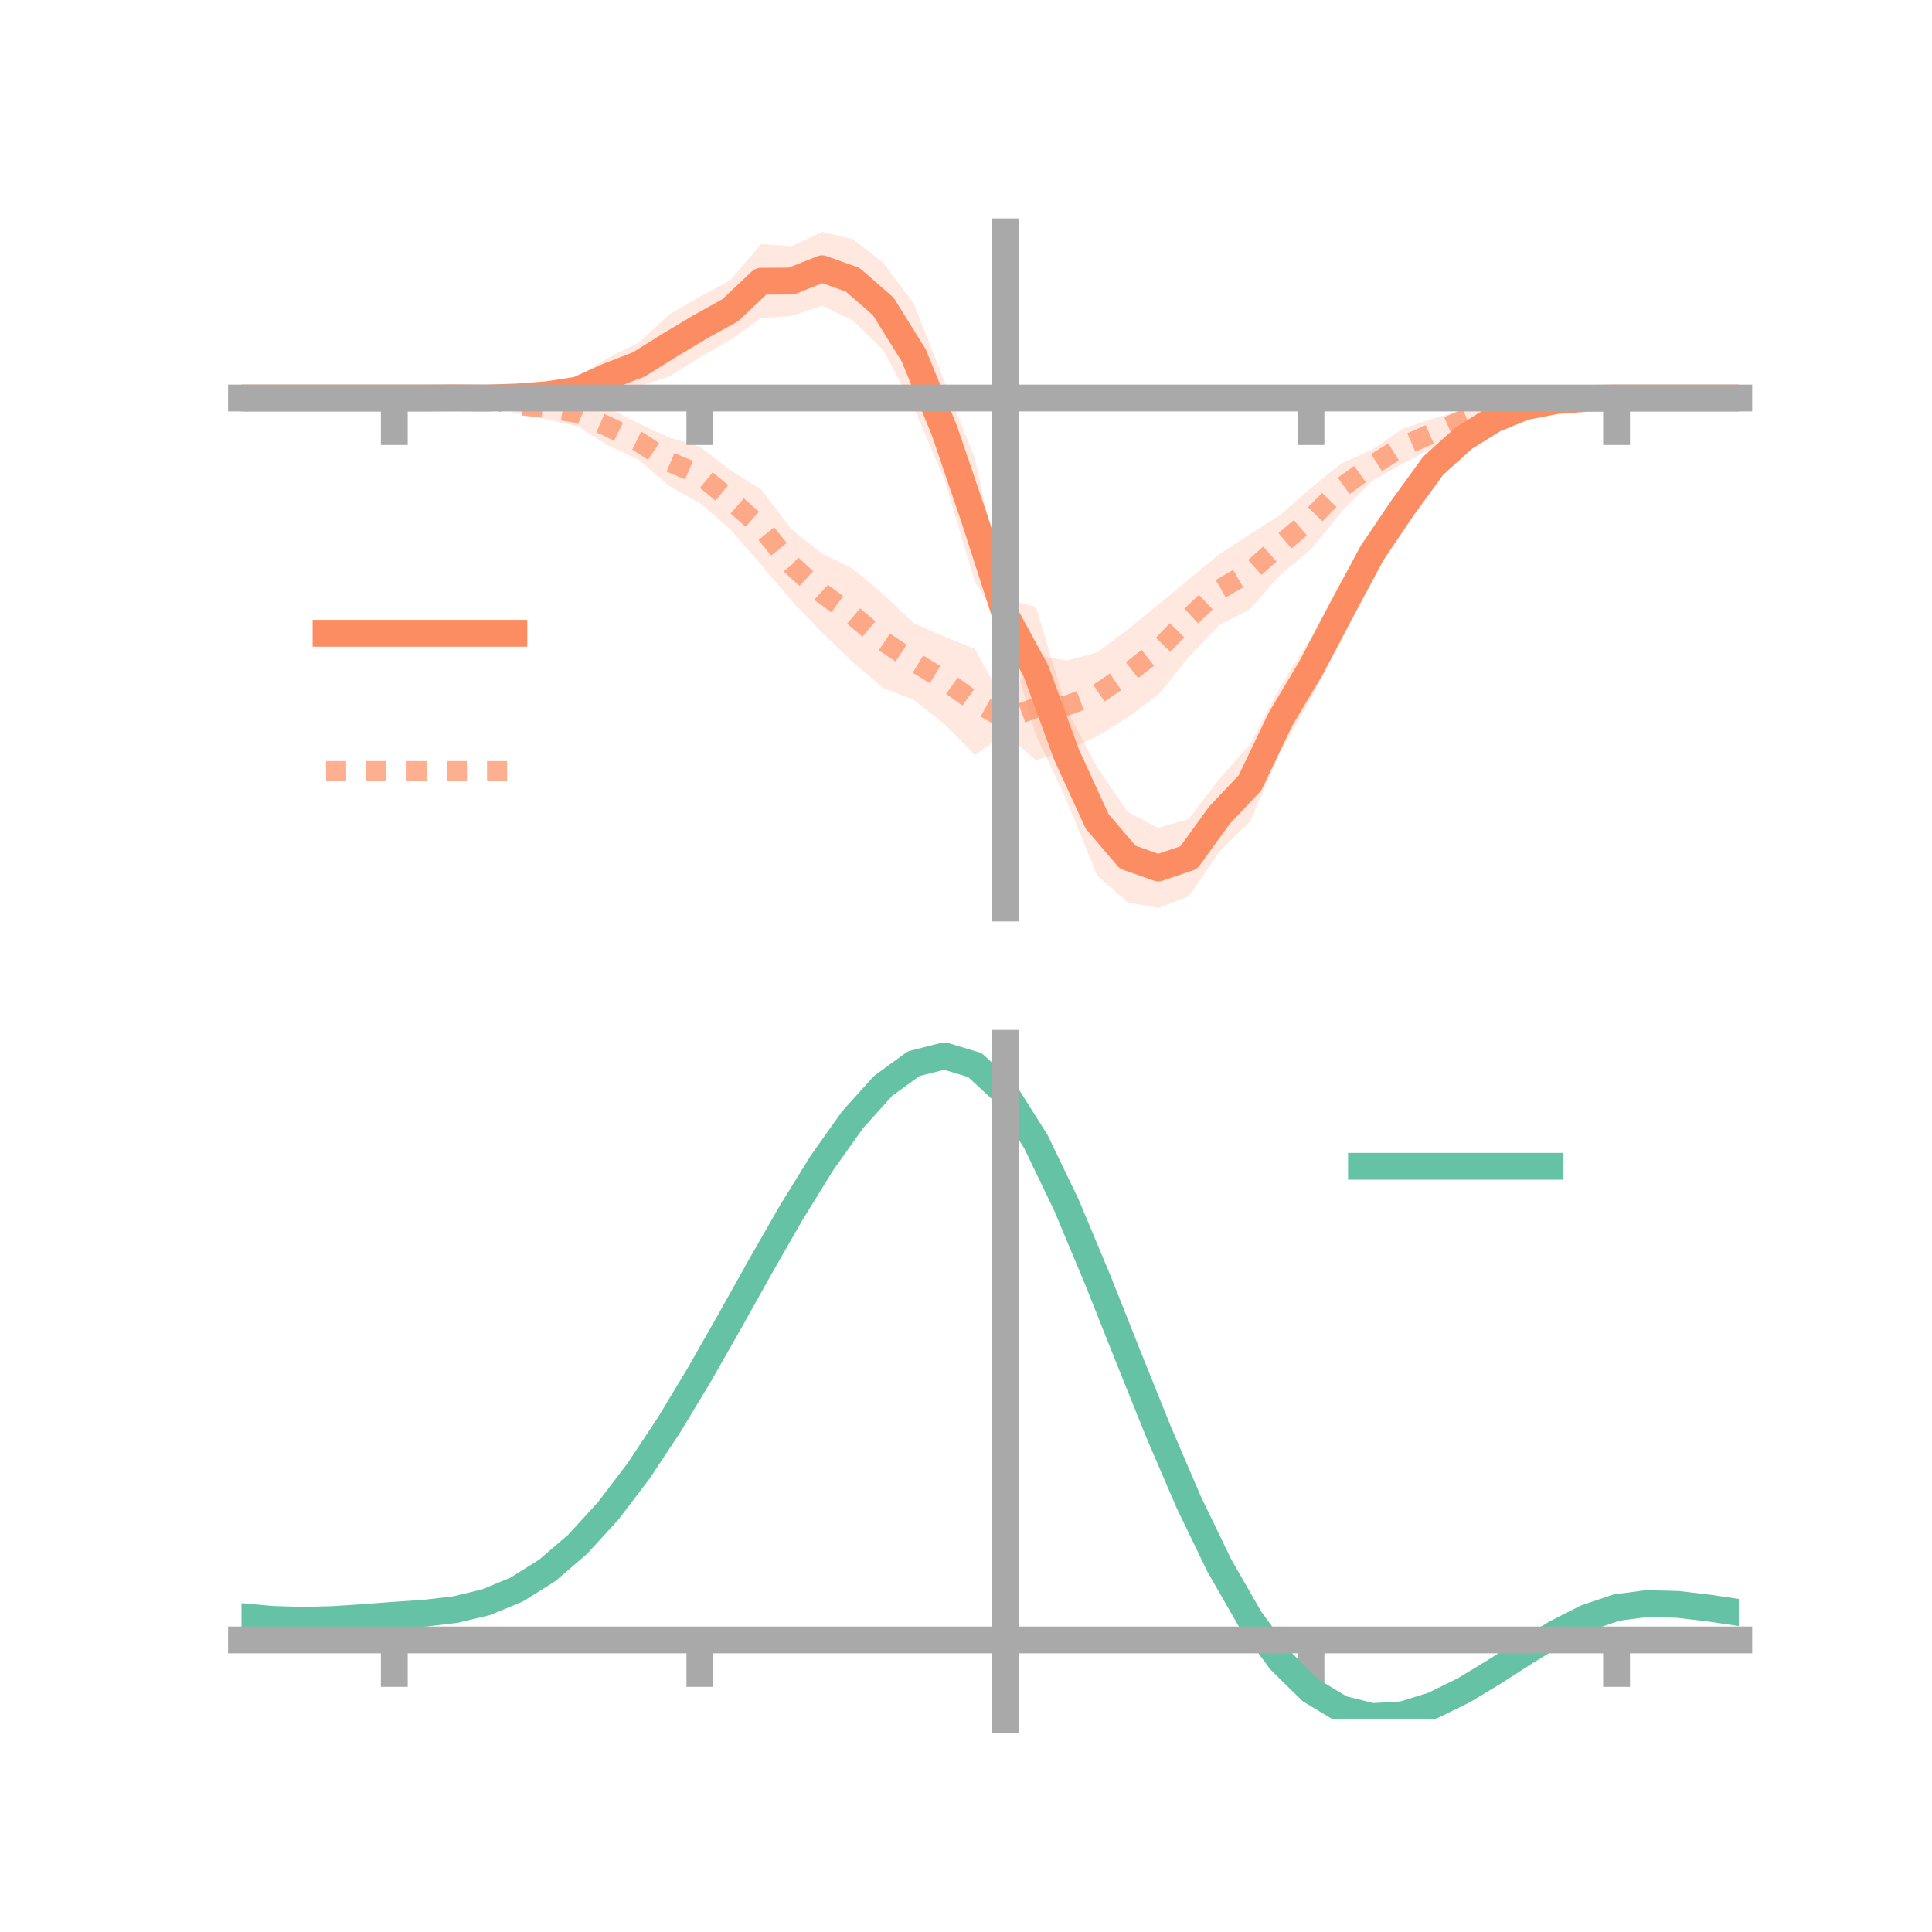 <?xml version="1.0" encoding="utf-8" standalone="no"?>
<!DOCTYPE svg PUBLIC "-//W3C//DTD SVG 1.1//EN"
  "http://www.w3.org/Graphics/SVG/1.1/DTD/svg11.dtd">
<!-- Created with matplotlib (https://matplotlib.org/) -->
<svg height="144pt" version="1.1" viewBox="0 0 144 144" width="144pt" xmlns="http://www.w3.org/2000/svg" xmlns:xlink="http://www.w3.org/1999/xlink">
 <defs>
  <style type="text/css">*{stroke-linecap:butt;stroke-linejoin:round;}</style>
 </defs>
 <g id="figure_1">
  <g id="patch_1">
   <path d="M 0 144 
L 144 144 
L 144 0 
L 0 0 
z
" style="fill:none;"/>
  </g>
  <g id="axes_1">
   <g id="patch_2">
    <path d="M 18 67.68 
L 129.6 67.68 
L 129.6 17.28 
L 18 17.28 
z
" style="fill:none;"/>
   </g>
   <g id="PolyCollection_1">
    <path clip-path="url(#p5fbd48c674)" d="M 18 29.665 
L 18 29.665 
L 20.278 29.665 
L 22.555 29.665 
L 24.833 29.665 
L 27.11 29.665 
L 29.388 29.665 
L 31.665 29.616 
L 33.943 29.441 
L 36.22 29.315 
L 38.498 29.141 
L 40.776 28.708 
L 43.053 28.066 
L 45.331 26.659 
L 47.608 25.543 
L 49.886 23.436 
L 52.163 22.112 
L 54.441 20.891 
L 56.718 18.2 
L 58.996 18.35 
L 61.273 17.28 
L 63.551 17.821 
L 65.829 19.586 
L 68.106 22.614 
L 70.384 28.427 
L 72.661 34.162 
L 74.939 44.656 
L 77.216 45.228 
L 79.494 52.865 
L 81.771 57.178 
L 84.049 60.522 
L 86.327 61.705 
L 88.604 61.035 
L 90.882 58.054 
L 93.159 55.489 
L 95.437 51.17 
L 97.714 47.51 
L 99.992 43.202 
L 102.269 39.747 
L 104.547 36.381 
L 106.824 33.726 
L 109.102 31.898 
L 111.38 30.791 
L 113.657 29.983 
L 115.935 29.649 
L 118.212 29.636 
L 120.49 29.665 
L 122.767 29.665 
L 125.045 29.665 
L 127.322 29.665 
L 129.6 29.665 
L 129.6 29.665 
L 129.6 29.665 
L 127.322 29.665 
L 125.045 29.665 
L 122.767 29.665 
L 120.49 29.666 
L 118.212 29.742 
L 115.935 30.091 
L 113.657 30.639 
L 111.38 31.691 
L 109.102 33.411 
L 106.824 35.685 
L 104.547 39.299 
L 102.269 42.669 
L 99.992 47.729 
L 97.714 52.061 
L 95.437 56.05 
L 93.159 61.233 
L 90.882 63.491 
L 88.604 66.805 
L 86.327 67.68 
L 84.049 67.253 
L 81.771 65.256 
L 79.494 59.626 
L 77.216 54.802 
L 74.939 46.992 
L 72.661 43.365 
L 70.384 35.727 
L 68.106 30.367 
L 65.829 26.082 
L 63.551 23.879 
L 61.273 22.787 
L 58.996 23.546 
L 56.718 23.723 
L 54.441 25.329 
L 52.163 26.647 
L 49.886 28.049 
L 47.608 28.792 
L 45.331 29.432 
L 43.053 30.083 
L 40.776 30.132 
L 38.498 30.041 
L 36.22 30.02 
L 33.943 29.862 
L 31.665 29.717 
L 29.388 29.665 
L 27.11 29.665 
L 24.833 29.665 
L 22.555 29.665 
L 20.278 29.665 
L 18 29.665 
z
" style="fill:#fc8d62;fill-opacity:0.2;"/>
   </g>
   <g id="PolyCollection_2">
    <path clip-path="url(#p5fbd48c674)" d="M 18 29.665 
L 18 29.665 
L 20.278 29.665 
L 22.555 29.665 
L 24.833 29.665 
L 27.11 29.665 
L 29.388 29.665 
L 31.665 29.557 
L 33.943 29.505 
L 36.22 29.341 
L 38.498 29.571 
L 40.776 29.545 
L 43.053 29.79 
L 45.331 30.404 
L 47.608 31.562 
L 49.886 32.611 
L 52.163 33.285 
L 54.441 35.052 
L 56.718 36.482 
L 58.996 39.438 
L 61.273 41.266 
L 63.551 42.371 
L 65.829 44.291 
L 68.106 46.454 
L 70.384 47.449 
L 72.661 48.367 
L 74.939 52.508 
L 77.216 48.825 
L 79.494 49.248 
L 81.771 48.63 
L 84.049 46.931 
L 86.327 45.071 
L 88.604 43.187 
L 90.882 41.301 
L 93.159 39.825 
L 95.437 38.365 
L 97.714 36.362 
L 99.992 34.529 
L 102.269 33.516 
L 104.547 31.952 
L 106.824 31.192 
L 109.102 30.536 
L 111.38 29.74 
L 113.657 29.761 
L 115.935 29.611 
L 118.212 29.61 
L 120.49 29.665 
L 122.767 29.665 
L 125.045 29.665 
L 127.322 29.665 
L 129.6 29.665 
L 129.6 29.665 
L 129.6 29.665 
L 127.322 29.665 
L 125.045 29.665 
L 122.767 29.665 
L 120.49 29.666 
L 118.212 29.78 
L 115.935 29.995 
L 113.657 30.495 
L 111.38 30.948 
L 109.102 32.032 
L 106.824 33.354 
L 104.547 34.562 
L 102.269 35.856 
L 99.992 38.126 
L 97.714 40.951 
L 95.437 42.833 
L 93.159 45.408 
L 90.882 46.584 
L 88.604 48.968 
L 86.327 51.78 
L 84.049 53.475 
L 81.771 54.883 
L 79.494 55.934 
L 77.216 56.678 
L 74.939 54.654 
L 72.661 56.282 
L 70.384 53.948 
L 68.106 52.169 
L 65.829 51.281 
L 63.551 49.34 
L 61.273 47.146 
L 58.996 44.781 
L 56.718 42.066 
L 54.441 39.466 
L 52.163 37.492 
L 49.886 36.233 
L 47.608 34.277 
L 45.331 33.198 
L 43.053 31.781 
L 40.776 31.268 
L 38.498 30.797 
L 36.22 30.088 
L 33.943 29.888 
L 31.665 29.744 
L 29.388 29.665 
L 27.11 29.665 
L 24.833 29.665 
L 22.555 29.665 
L 20.278 29.665 
L 18 29.665 
z
" style="fill:#fc8d62;fill-opacity:0.2;"/>
   </g>
   <g id="matplotlib.axis_1">
    <g id="xtick_1">
     <g id="line2d_1">
      <defs>
       <path d="M 0 0 
L 0 3.5 
" id="mc1e351f5ae" style="stroke:#a9a9a9;stroke-width:2;"/>
      </defs>
      <g>
       <use style="fill:#a9a9a9;stroke:#a9a9a9;stroke-width:2;" x="29.388" xlink:href="#mc1e351f5ae" y="29.665"/>
      </g>
     </g>
    </g>
    <g id="xtick_2">
     <g id="line2d_2">
      <g>
       <use style="fill:#a9a9a9;stroke:#a9a9a9;stroke-width:2;" x="52.163" xlink:href="#mc1e351f5ae" y="29.665"/>
      </g>
     </g>
    </g>
    <g id="xtick_3">
     <g id="line2d_3">
      <g>
       <use style="fill:#a9a9a9;stroke:#a9a9a9;stroke-width:2;" x="74.939" xlink:href="#mc1e351f5ae" y="29.665"/>
      </g>
     </g>
    </g>
    <g id="xtick_4">
     <g id="line2d_4">
      <g>
       <use style="fill:#a9a9a9;stroke:#a9a9a9;stroke-width:2;" x="97.714" xlink:href="#mc1e351f5ae" y="29.665"/>
      </g>
     </g>
    </g>
    <g id="xtick_5">
     <g id="line2d_5">
      <g>
       <use style="fill:#a9a9a9;stroke:#a9a9a9;stroke-width:2;" x="120.49" xlink:href="#mc1e351f5ae" y="29.665"/>
      </g>
     </g>
    </g>
   </g>
   <g id="matplotlib.axis_2"/>
   <g id="line2d_6">
    <path clip-path="url(#p5fbd48c674)" d="M 18 29.665 
L 20.278 29.665 
L 22.555 29.665 
L 24.833 29.665 
L 27.11 29.665 
L 29.388 29.665 
L 31.665 29.666 
L 33.943 29.651 
L 36.22 29.668 
L 38.498 29.591 
L 40.776 29.42 
L 43.053 29.075 
L 45.331 28.045 
L 47.608 27.168 
L 49.886 25.743 
L 52.163 24.38 
L 54.441 23.11 
L 56.718 20.962 
L 58.996 20.948 
L 61.273 20.033 
L 63.551 20.85 
L 65.829 22.834 
L 68.106 26.491 
L 70.384 32.077 
L 72.661 38.764 
L 74.939 45.824 
L 77.216 50.015 
L 79.494 56.246 
L 81.771 61.217 
L 84.049 63.888 
L 86.327 64.692 
L 88.604 63.92 
L 90.882 60.772 
L 93.159 58.361 
L 95.437 53.61 
L 97.714 49.785 
L 99.992 45.466 
L 102.269 41.208 
L 104.547 37.84 
L 106.824 34.705 
L 109.102 32.654 
L 111.38 31.241 
L 113.657 30.311 
L 115.935 29.87 
L 118.212 29.689 
L 120.49 29.665 
L 122.767 29.665 
L 125.045 29.665 
L 127.322 29.665 
L 129.6 29.665 
" style="fill:none;stroke:#fc8d62;stroke-linecap:square;stroke-width:2;"/>
   </g>
   <g id="line2d_7">
    <path clip-path="url(#p5fbd48c674)" d="M 18 29.665 
L 20.278 29.665 
L 22.555 29.665 
L 24.833 29.665 
L 27.11 29.665 
L 29.388 29.665 
L 31.665 29.651 
L 33.943 29.697 
L 36.22 29.715 
L 38.498 30.184 
L 40.776 30.406 
L 43.053 30.786 
L 45.331 31.801 
L 47.608 32.92 
L 49.886 34.422 
L 52.163 35.389 
L 54.441 37.259 
L 56.718 39.274 
L 58.996 42.109 
L 61.273 44.206 
L 63.551 45.855 
L 65.829 47.786 
L 68.106 49.311 
L 70.384 50.699 
L 72.661 52.325 
L 74.939 53.581 
L 77.216 52.752 
L 79.494 52.591 
L 81.771 51.756 
L 84.049 50.203 
L 86.327 48.425 
L 88.604 46.078 
L 90.882 43.943 
L 93.159 42.617 
L 95.437 40.599 
L 97.714 38.656 
L 99.992 36.328 
L 102.269 34.686 
L 104.547 33.257 
L 106.824 32.273 
L 109.102 31.284 
L 111.38 30.344 
L 113.657 30.128 
L 115.935 29.803 
L 118.212 29.695 
L 120.49 29.665 
L 122.767 29.665 
L 125.045 29.665 
L 127.322 29.665 
L 129.6 29.665 
" style="fill:none;stroke:#fc8d62;stroke-dasharray:1.5,1.5;stroke-dashoffset:0;stroke-opacity:0.7;stroke-width:1.5;"/>
   </g>
   <g id="patch_3">
    <path d="M 74.939 67.68 
L 74.939 17.28 
" style="fill:none;stroke:#a9a9a9;stroke-linecap:square;stroke-linejoin:miter;stroke-width:2;"/>
   </g>
   <g id="patch_4">
    <path d="M 129.6 67.68 
L 129.6 17.28 
" style="fill:none;"/>
   </g>
   <g id="patch_5">
    <path d="M 18 29.665 
L 129.6 29.665 
" style="fill:none;stroke:#a9a9a9;stroke-linecap:square;stroke-linejoin:miter;stroke-width:2;"/>
   </g>
   <g id="patch_6">
    <path d="M 18 17.28 
L 129.6 17.28 
" style="fill:none;"/>
   </g>
   <g id="legend_1">
    <g id="line2d_8">
     <path d="M 24.3 47.2 
L 38.3 47.2 
" style="fill:none;stroke:#fc8d62;stroke-linecap:square;stroke-width:2;"/>
    </g>
    <g id="line2d_9"/>
    <g id="text_1">
     <!--   -->
     <g transform="translate(43.9 49.65)scale(0.07 -0.07)">
      <defs>
       <path id="DejaVuSans-32"/>
      </defs>
      <use xlink:href="#DejaVuSans-32"/>
     </g>
    </g>
    <g id="line2d_10">
     <path d="M 24.3 57.474 
L 38.3 57.474 
" style="fill:none;stroke:#fc8d62;stroke-dasharray:1.5,1.5;stroke-dashoffset:0;stroke-opacity:0.7;stroke-width:1.5;"/>
    </g>
    <g id="line2d_11"/>
    <g id="text_2">
     <!--   -->
     <g transform="translate(43.9 59.924)scale(0.07 -0.07)">
      <use xlink:href="#DejaVuSans-32"/>
     </g>
    </g>
   </g>
  </g>
  <g id="axes_2">
   <g id="patch_7">
    <path d="M 18 128.16 
L 129.6 128.16 
L 129.6 77.76 
L 18 77.76 
z
" style="fill:none;"/>
   </g>
   <g id="PolyCollection_3">
    <path clip-path="url(#pb5e07dcbc8)" d="M 18 120.535 
L 18 120.452 
L 20.278 120.667 
L 22.555 120.74 
L 24.833 120.675 
L 27.11 120.516 
L 29.388 120.336 
L 31.665 120.178 
L 33.943 119.904 
L 36.22 119.354 
L 38.498 118.402 
L 40.776 116.955 
L 43.053 114.963 
L 45.331 112.419 
L 47.608 109.352 
L 49.886 105.832 
L 52.163 101.958 
L 54.441 97.862 
L 56.718 93.696 
L 58.996 89.635 
L 61.273 85.87 
L 63.551 82.599 
L 65.829 80.023 
L 68.106 78.345 
L 70.384 77.76 
L 72.661 78.454 
L 74.939 80.595 
L 77.216 84.263 
L 79.494 89.075 
L 81.771 94.594 
L 84.049 100.409 
L 86.327 106.161 
L 88.604 111.551 
L 90.882 116.342 
L 93.159 120.368 
L 95.437 123.527 
L 97.714 125.782 
L 99.992 127.158 
L 102.269 127.727 
L 104.547 127.599 
L 106.824 126.908 
L 109.102 125.806 
L 111.38 124.454 
L 113.657 123.014 
L 115.935 121.645 
L 118.212 120.501 
L 120.49 119.731 
L 122.767 119.436 
L 125.045 119.504 
L 127.322 119.781 
L 129.6 120.132 
L 129.6 120.242 
L 129.6 120.242 
L 127.322 119.917 
L 125.045 119.66 
L 122.767 119.604 
L 120.49 119.904 
L 118.212 120.684 
L 115.935 121.856 
L 113.657 123.27 
L 111.38 124.763 
L 109.102 126.164 
L 106.824 127.305 
L 104.547 128.02 
L 102.269 128.16 
L 99.992 127.597 
L 97.714 126.235 
L 95.437 124.02 
L 93.159 120.939 
L 90.882 117.031 
L 88.604 112.39 
L 86.327 107.171 
L 84.049 101.599 
L 81.771 95.96 
L 79.494 90.606 
L 77.216 85.934 
L 74.939 82.376 
L 72.661 80.306 
L 70.384 79.64 
L 68.106 80.211 
L 65.829 81.832 
L 63.551 84.312 
L 61.273 87.454 
L 58.996 91.063 
L 56.718 94.947 
L 54.441 98.926 
L 52.163 102.835 
L 49.886 106.527 
L 47.608 109.883 
L 45.331 112.808 
L 43.053 115.243 
L 40.776 117.16 
L 38.498 118.564 
L 36.22 119.496 
L 33.943 120.035 
L 31.665 120.299 
L 29.388 120.445 
L 27.11 120.609 
L 24.833 120.749 
L 22.555 120.8 
L 20.278 120.73 
L 18 120.535 
z
" style="fill:#66c2a5;fill-opacity:0.2;"/>
   </g>
   <g id="matplotlib.axis_3">
    <g id="xtick_6">
     <g id="line2d_12">
      <g>
       <use style="fill:#a9a9a9;stroke:#a9a9a9;stroke-width:2;" x="29.388" xlink:href="#mc1e351f5ae" y="122.231"/>
      </g>
     </g>
    </g>
    <g id="xtick_7">
     <g id="line2d_13">
      <g>
       <use style="fill:#a9a9a9;stroke:#a9a9a9;stroke-width:2;" x="52.163" xlink:href="#mc1e351f5ae" y="122.231"/>
      </g>
     </g>
    </g>
    <g id="xtick_8">
     <g id="line2d_14">
      <g>
       <use style="fill:#a9a9a9;stroke:#a9a9a9;stroke-width:2;" x="74.939" xlink:href="#mc1e351f5ae" y="122.231"/>
      </g>
     </g>
    </g>
    <g id="xtick_9">
     <g id="line2d_15">
      <g>
       <use style="fill:#a9a9a9;stroke:#a9a9a9;stroke-width:2;" x="97.714" xlink:href="#mc1e351f5ae" y="122.231"/>
      </g>
     </g>
    </g>
    <g id="xtick_10">
     <g id="line2d_16">
      <g>
       <use style="fill:#a9a9a9;stroke:#a9a9a9;stroke-width:2;" x="120.49" xlink:href="#mc1e351f5ae" y="122.231"/>
      </g>
     </g>
    </g>
   </g>
   <g id="matplotlib.axis_4"/>
   <g id="line2d_17">
    <path clip-path="url(#pb5e07dcbc8)" d="M 18 120.493 
L 20.278 120.698 
L 22.555 120.77 
L 24.833 120.712 
L 27.11 120.563 
L 29.388 120.39 
L 31.665 120.239 
L 33.943 119.97 
L 36.22 119.425 
L 38.498 118.483 
L 40.776 117.057 
L 43.053 115.103 
L 45.331 112.614 
L 47.608 109.617 
L 49.886 106.179 
L 52.163 102.397 
L 54.441 98.394 
L 56.718 94.322 
L 58.996 90.349 
L 61.273 86.662 
L 63.551 83.455 
L 65.829 80.928 
L 68.106 79.278 
L 70.384 78.7 
L 72.661 79.38 
L 74.939 81.486 
L 77.216 85.099 
L 79.494 89.841 
L 81.771 95.277 
L 84.049 101.004 
L 86.327 106.666 
L 88.604 111.97 
L 90.882 116.687 
L 93.159 120.654 
L 95.437 123.773 
L 97.714 126.009 
L 99.992 127.377 
L 102.269 127.943 
L 104.547 127.809 
L 106.824 127.106 
L 109.102 125.985 
L 111.38 124.609 
L 113.657 123.142 
L 115.935 121.751 
L 118.212 120.592 
L 120.49 119.818 
L 122.767 119.52 
L 125.045 119.582 
L 127.322 119.849 
L 129.6 120.187 
" style="fill:none;stroke:#66c2a5;stroke-linecap:square;stroke-width:2;"/>
   </g>
   <g id="patch_8">
    <path d="M 74.939 128.16 
L 74.939 77.76 
" style="fill:none;stroke:#a9a9a9;stroke-linecap:square;stroke-linejoin:miter;stroke-width:2;"/>
   </g>
   <g id="patch_9">
    <path d="M 129.6 128.16 
L 129.6 77.76 
" style="fill:none;"/>
   </g>
   <g id="patch_10">
    <path d="M 18 122.231 
L 129.6 122.231 
" style="fill:none;stroke:#a9a9a9;stroke-linecap:square;stroke-linejoin:miter;stroke-width:2;"/>
   </g>
   <g id="patch_11">
    <path d="M 18 77.76 
L 129.6 77.76 
" style="fill:none;"/>
   </g>
   <g id="legend_2">
    <g id="line2d_18">
     <path d="M 101.475 86.929 
L 115.475 86.929 
" style="fill:none;stroke:#66c2a5;stroke-linecap:square;stroke-width:2;"/>
    </g>
    <g id="line2d_19"/>
    <g id="text_3">
     <!--   -->
     <g transform="translate(121.075 89.379)scale(0.07 -0.07)">
      <use xlink:href="#DejaVuSans-32"/>
     </g>
    </g>
   </g>
  </g>
 </g>
 <defs>
  <clipPath id="p5fbd48c674">
   <rect height="50.4" width="111.6" x="18" y="17.28"/>
  </clipPath>
  <clipPath id="pb5e07dcbc8">
   <rect height="50.4" width="111.6" x="18" y="77.76"/>
  </clipPath>
 </defs>
</svg>

